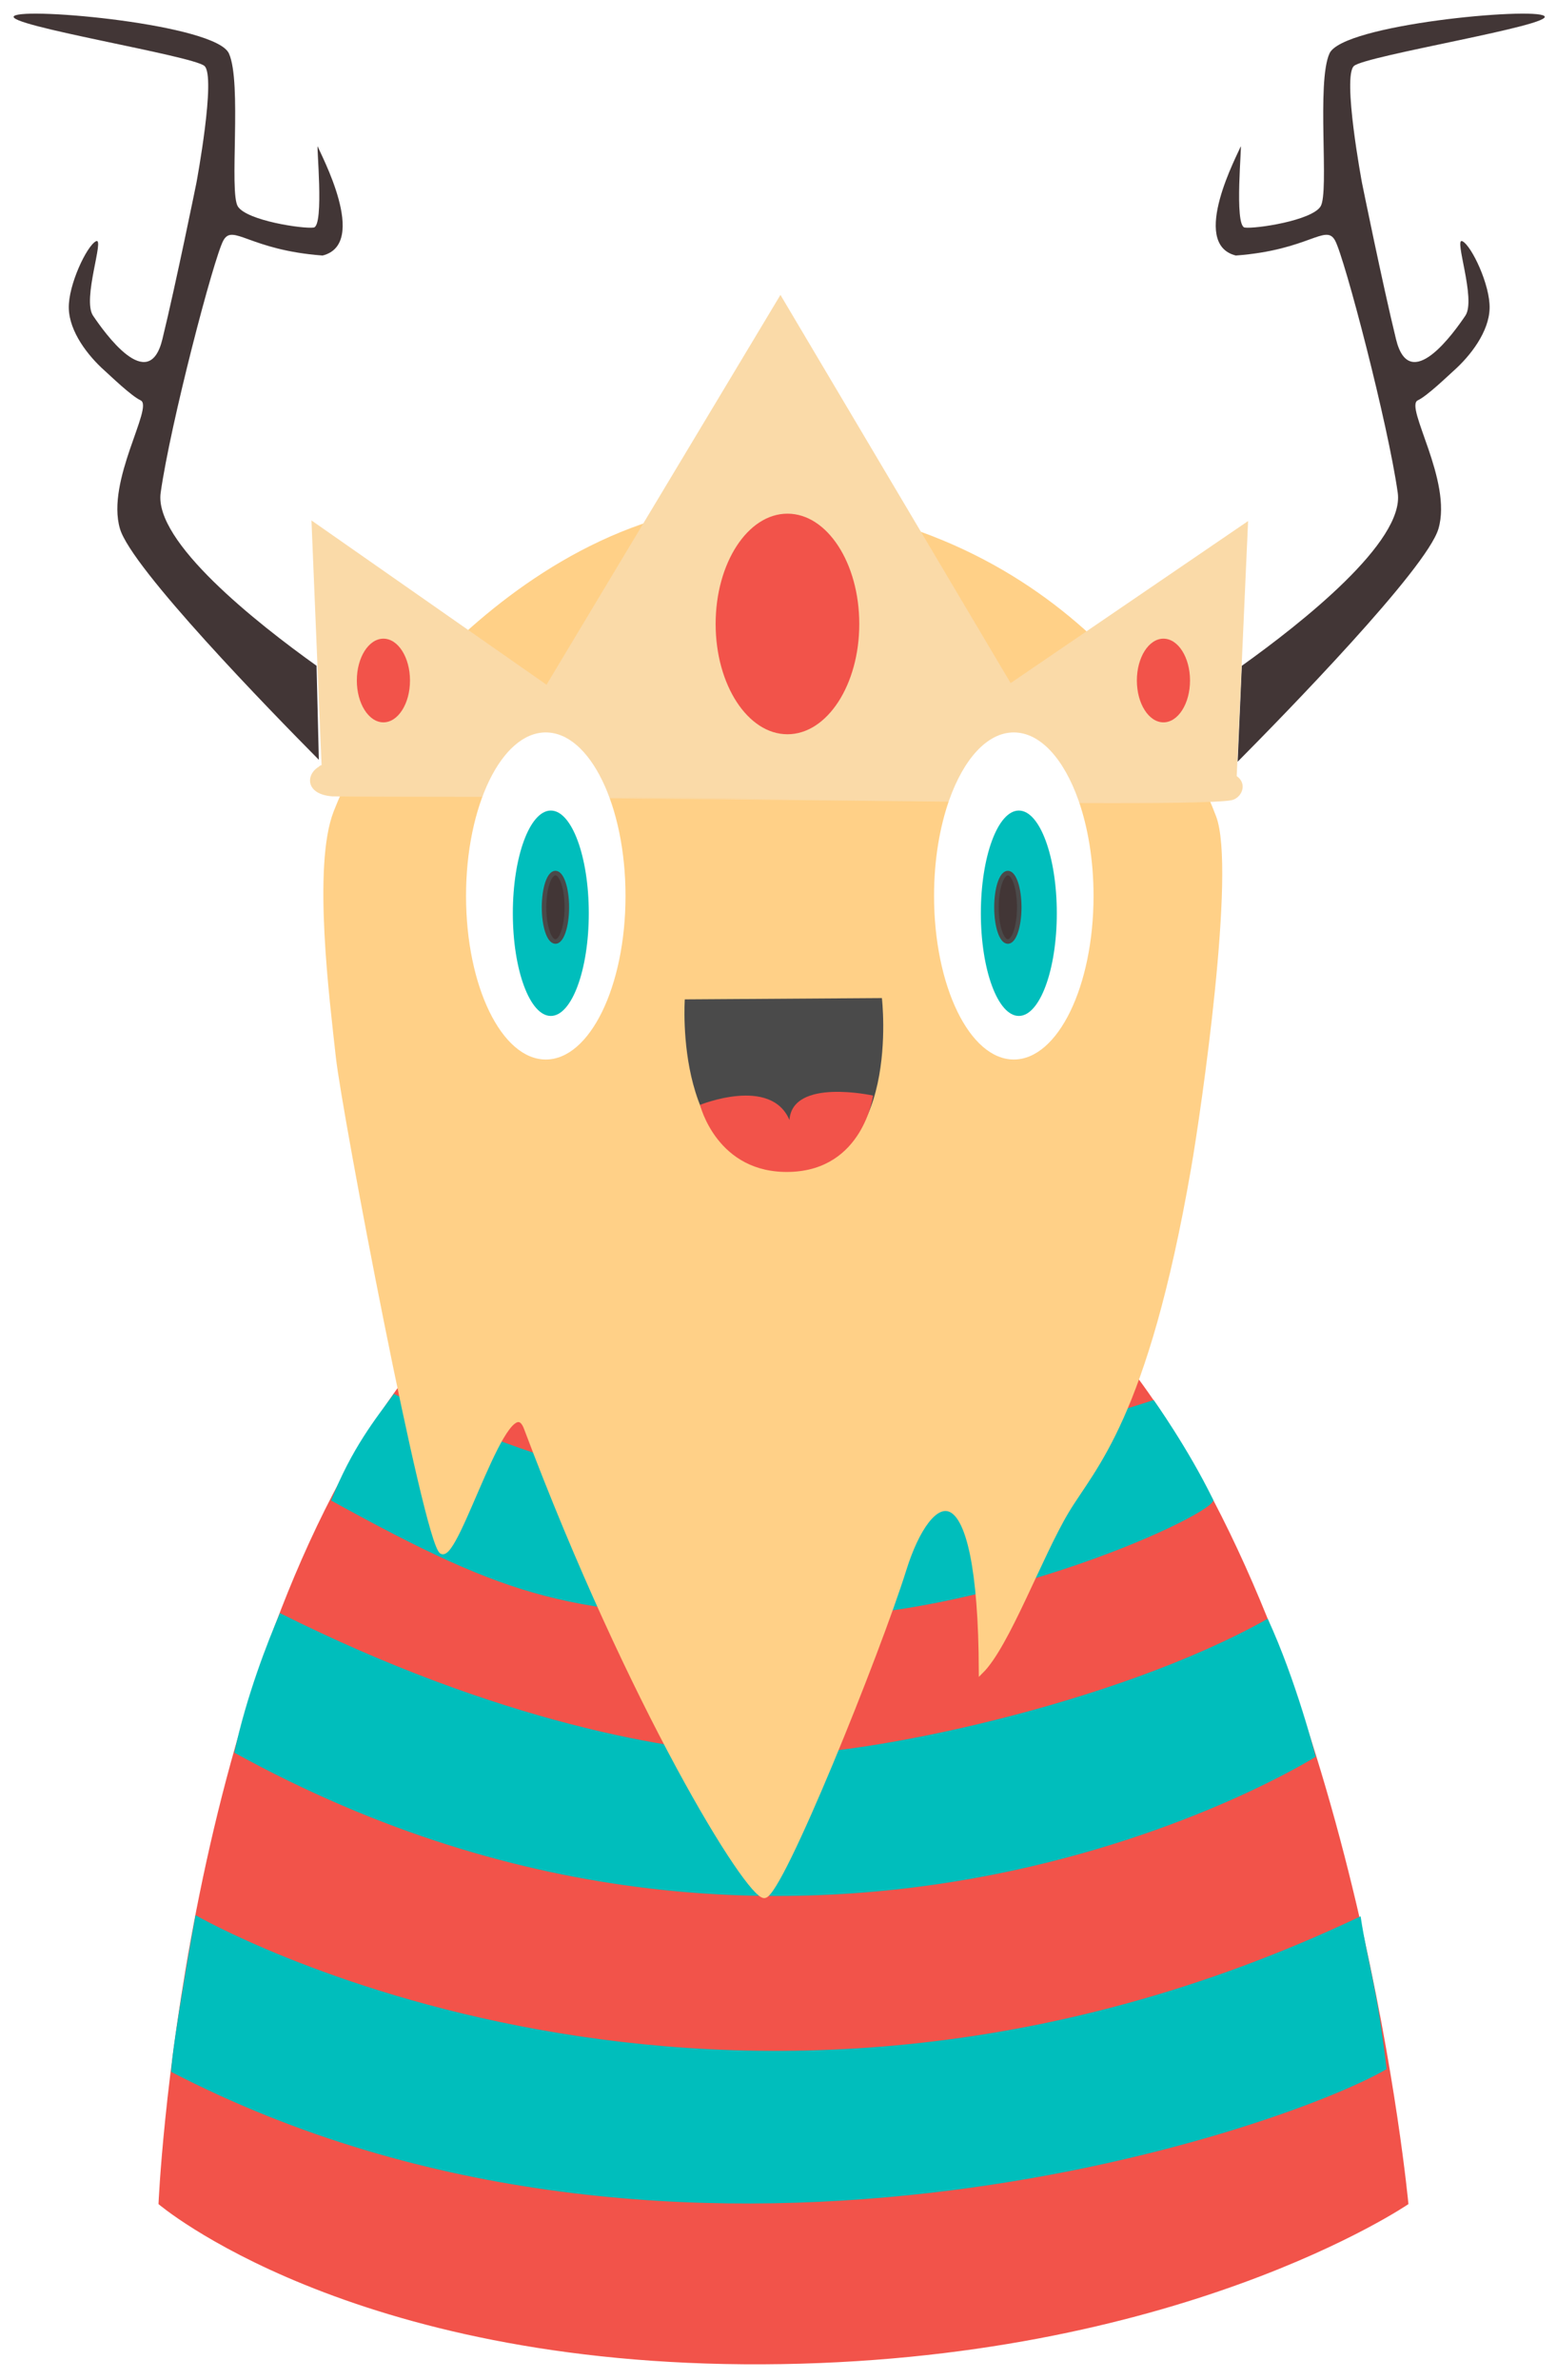 <?xml version="1.0" encoding="UTF-8" standalone="no"?>
<svg width="343px" height="524px" viewBox="0 0 343 524" version="1.1" xmlns="http://www.w3.org/2000/svg" xmlns:xlink="http://www.w3.org/1999/xlink">
    <!-- Generator: Sketch 3.8.3 (29802) - http://www.bohemiancoding.com/sketch -->
    <title>Character</title>
    <desc>Created with Sketch.</desc>
    <defs>
        <filter x="-50%" y="-50%" width="200%" height="200%" filterUnits="objectBoundingBox" id="filter-1">
            <feOffset dx="0" dy="2" in="SourceAlpha" result="shadowOffsetOuter1"></feOffset>
            <feGaussianBlur stdDeviation="1.5" in="shadowOffsetOuter1" result="shadowBlurOuter1"></feGaussianBlur>
            <feColorMatrix values="0 0 0 0 0   0 0 0 0 0   0 0 0 0 0  0 0 0 0.25 0" type="matrix" in="shadowBlurOuter1" result="shadowMatrixOuter1"></feColorMatrix>
            <feMerge>
                <feMergeNode in="shadowMatrixOuter1"></feMergeNode>
                <feMergeNode in="SourceGraphic"></feMergeNode>
            </feMerge>
        </filter>
    </defs>
    <g id="Characters" stroke="none" stroke-width="1" fill="none" fill-rule="evenodd">
        <g id="Character" filter="url(#filter-1)" transform="translate(3, 1)">
            <g id="Striped-Shirt" transform="translate(31.8, 300.163)">
                <path d="M52.769,2.444 C4.875,68.95 0.117,182.078 0.117,182.078 C0.117,182.078 41.873,217.767 133.22,217.349 C224.568,216.93 275.471,182.078 275.471,182.078 C275.471,182.078 264.729,66.42 215.883,0.249" id="Path-5" fill="#F2534A"></path>
                <path d="M26.873,51.975 C74.607,75.865 113.488,82.707 134.244,83.186 C155,83.666 210.938,72.1 244.475,53.212 C250.791,66.878 255.041,83.595 255.041,83.595 C255.041,83.595 144.701,153.145 16.81,82.689 C19.508,70.152 24.167,58.276 26.873,51.975 Z" id="Path-45" fill="#00BEBC"></path>
                <path d="M51.974,3.706 C99.708,27.596 120.055,22.663 138.416,24.056 C156.778,25.448 219.354,5.065 219.354,5.065 C219.354,5.065 226.959,15.708 232.421,26.955 C234.444,29.407 183.043,53.874 136.882,53.106 C90.722,52.338 78.537,49.435 38.138,27.179 C42.712,15.655 47.943,9.174 51.974,3.706 Z" id="Path-45" fill="#00BEBC"></path>
                <path d="M8.268,118.469 C8.268,118.469 3.03,147.37 2.91,152.969 C114.967,211.006 246.658,166.259 270.661,152.367 C268.548,134.043 266.545,129.311 264.935,118.724 C124.074,185.522 8.268,118.469 8.268,118.469 Z" id="Path-46" fill="#00BEBC"></path>
            </g>
            <path d="M72.78,171.52 C72.152,172.923 71.554,174.343 70.987,175.779 C66.328,187.584 70.127,217.277 71.478,229.65 C72.828,242.022 90.816,336.58 94.291,338.608 C97.765,340.636 108.882,300.702 112.909,311.404 C135.92,372.556 161.802,414.612 165.402,414.384 C169.001,414.156 190.535,360.578 196.174,342.543 C201.814,324.507 212.969,318.465 213.127,364.986 C218.91,359.283 226.091,339.581 232.002,329.707 C237.913,319.833 249.3,309.456 258.899,254.143 C261.104,241.434 268.814,188.386 264.427,176.884 C263.902,175.508 263.349,174.146 262.768,172.799 C262.768,172.799 242.565,120.734 180.701,109.445 C118.838,98.156 77.612,161.832 77.612,161.832" id="Beard" stroke="#FFD087" fill="#FFD087"></path>
            <path d="M270.562,143.58 C283.852,134.087 306.421,116.242 304.917,105.501 C302.793,90.338 293.195,53.693 291.102,49.933 C289.01,46.173 285.414,52.047 269.25,53.256 C258.899,50.666 269.874,30.596 270.293,29.282 C270.713,27.968 268.798,46.778 271.216,47.097 C273.629,47.416 285.922,45.564 287.909,42.456 C289.895,39.348 286.968,15.139 289.887,8.753 C292.806,2.367 334.772,-1.46 337.207,0.527 C339.643,2.513 297.901,9.24 295.278,11.516 C292.656,13.793 297.034,37.221 297.034,37.221 C297.034,37.221 301.532,59.391 304.544,71.712 C307.556,84.034 317.371,70.102 319.814,66.495 C322.258,62.887 317.155,49.08 319.175,50.113 C321.195,51.147 325.294,59.745 325.154,64.894 C325.015,70.042 320.974,75.307 317.192,78.662 C316.108,79.623 311.445,84.146 309.33,85.139 C306.366,86.531 316.99,102.827 313.885,113.403 C311.293,122.229 279.949,154.32 269.649,164.697" id="Right-Antler" fill="#423636"></path>
            <path d="M66.735,143.571 C53.443,134.075 30.889,116.239 32.393,105.501 C34.517,90.338 44.115,53.693 46.208,49.933 C48.3,46.173 51.896,52.047 68.06,53.256 C78.411,50.666 67.436,30.596 67.016,29.282 C66.597,27.968 68.512,46.778 66.094,47.097 C63.681,47.416 51.388,45.564 49.401,42.456 C47.415,39.348 50.342,15.139 47.423,8.753 C44.504,2.367 2.538,-1.46 0.103,0.527 C-2.333,2.513 39.409,9.24 42.032,11.516 C44.654,13.793 40.276,37.221 40.276,37.221 C40.276,37.221 35.778,59.391 32.766,71.712 C29.754,84.034 19.939,70.102 17.496,66.495 C15.052,62.887 20.155,49.08 18.135,50.113 C16.115,51.147 12.016,59.745 12.156,64.894 C12.295,70.042 16.336,75.307 20.118,78.662 C21.202,79.623 25.865,84.146 27.98,85.139 C30.944,86.531 20.32,102.827 23.425,113.403 C25.982,122.112 56.533,153.472 67.24,164.271" id="Left-Antler" fill="#423636"></path>
            <g id="Crown" transform="translate(65, 61)">
                <path d="M38.224,111.429 C23.026,111.4 11.02,111.412 5.212,111.321 C-0.766,110.883 -0.681,106.513 2.234,104.805 C2.294,104.676 2.498,104.554 2.841,104.44 L0.613,50.575 L52.395,86.746 L103.928,0.923 L154.639,86.385 L206.95,50.711 L204.44,106.853 C206.964,108.629 205.469,111.787 203.223,112.184 C200.155,112.726 186.941,112.862 170.531,112.8 M140.288,112.452 C124.729,112.263 110.863,112.111 100.933,111.938 C89.167,111.732 77.247,111.61 65.94,111.537" fill="#FADAA8"></path>
                <ellipse id="Oval-9" fill="#F2534A" cx="188.301" cy="85.817" rx="5.855" ry="9.211"></ellipse>
                <ellipse id="Oval-9" fill="#F2534A" cx="105.474" cy="73.368" rx="15.821" ry="24.282"></ellipse>
                <ellipse id="Oval-9" fill="#F2534A" cx="16.464" cy="85.817" rx="5.855" ry="9.211"></ellipse>
            </g>
            <ellipse id="Oval-3" fill="#FFFFFF" cx="117.232" cy="194.252" rx="17.566" ry="36.005"></ellipse>
            <ellipse id="Oval-5" fill="#00BEBC" cx="118.341" cy="198.056" rx="8.365" ry="22.608"></ellipse>
            <ellipse id="Oval-6" stroke="#4A4A4A" fill="#423636" cx="119.359" cy="196.745" rx="2.509" ry="7.536"></ellipse>
            <path d="M220.334,230.257 C230.036,230.257 237.901,214.137 237.901,194.252 C237.901,186.376 236.667,179.09 234.573,173.162 C231.382,164.126 226.193,158.247 220.334,158.247 C214.483,158.247 209.3,164.111 206.107,173.128 C204.007,179.062 202.768,186.361 202.768,194.252 C202.768,214.137 210.633,230.257 220.334,230.257 Z" id="Oval-3" fill="#FFFFFF"></path>
            <ellipse id="Oval-5" fill="#00BEBC" cx="221.443" cy="198.056" rx="8.365" ry="22.608"></ellipse>
            <ellipse id="Oval-6" stroke="#4A4A4A" fill="#423636" cx="219.024" cy="196.745" rx="2.509" ry="7.536"></ellipse>
            <path d="M147.857,217.016 L191.279,216.73 C191.279,216.73 195.684,254.366 170.465,254.375 C145.247,254.384 147.857,217.016 147.857,217.016 Z" id="Path-5" fill="#4A4A4A"></path>
            <path d="M151.217,240.244 C151.217,240.244 166.8,233.895 170.913,243.572 C171.562,234.258 189.334,238.199 189.334,238.199 C189.334,238.199 187.18,254.528 171.04,255 C154.9,255.472 151.217,240.244 151.217,240.244 Z" id="Path-11" fill="#F2534A"></path>
        </g>
    </g>
</svg>